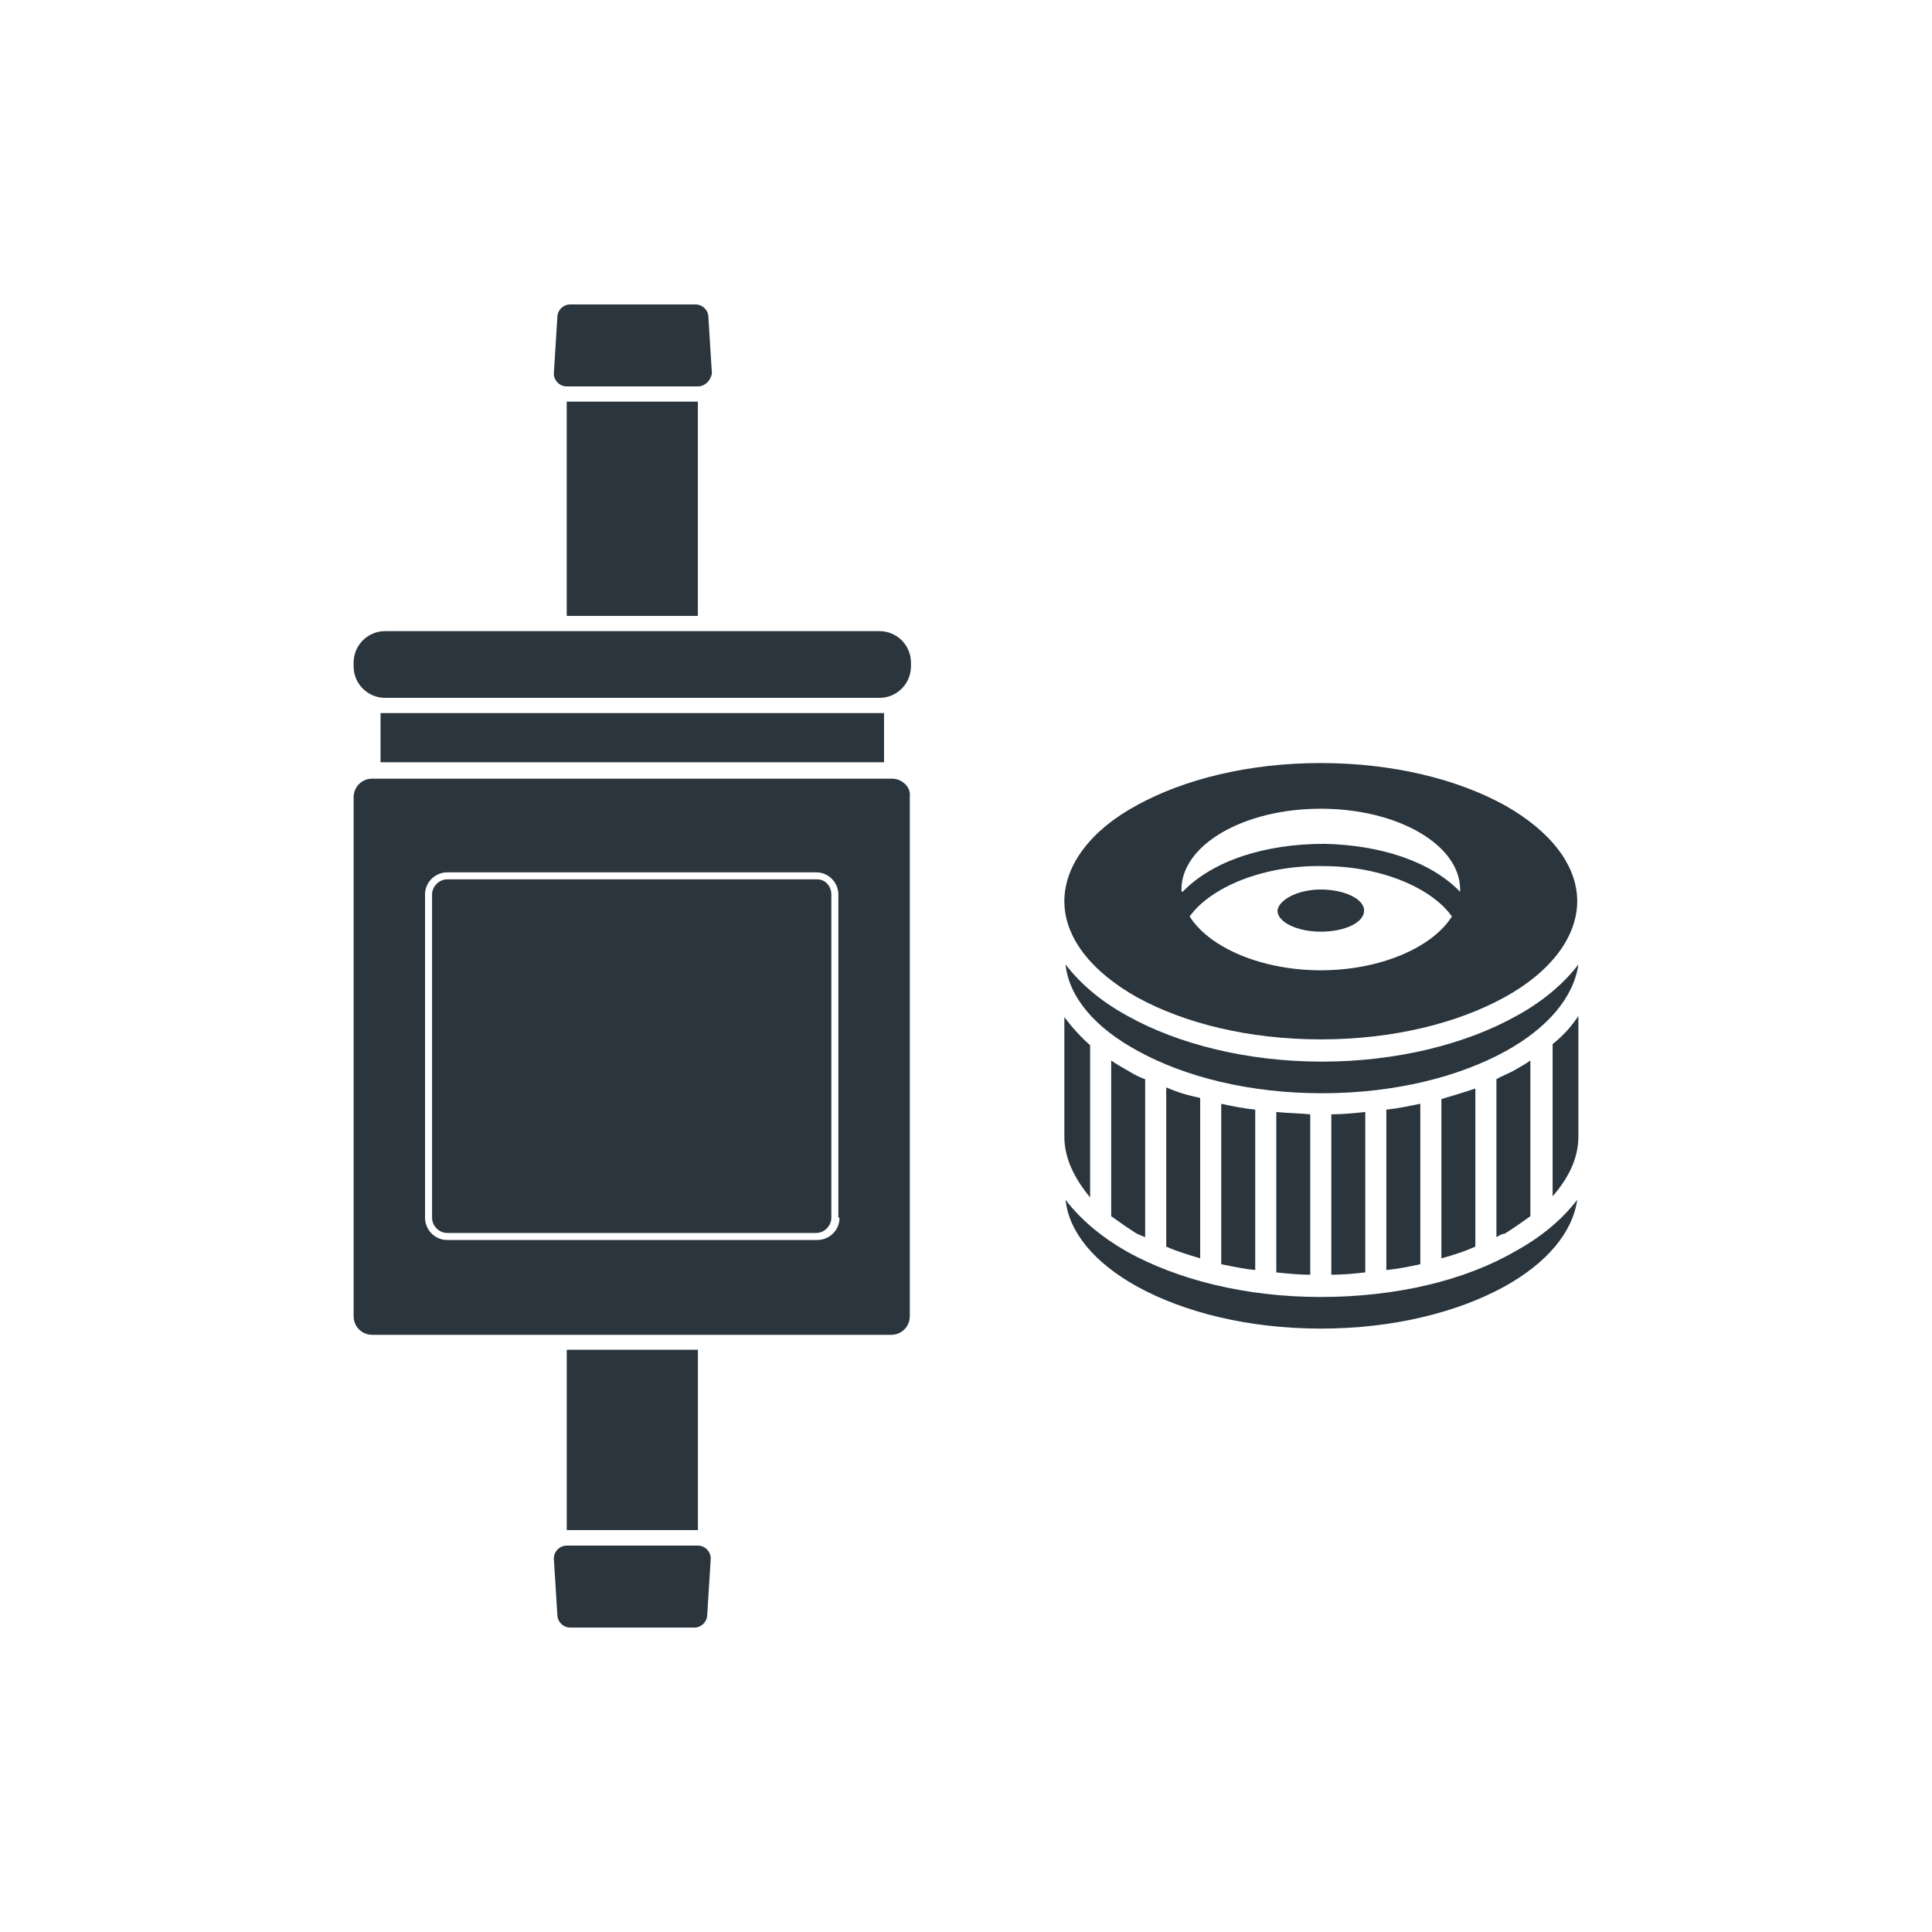 <?xml version="1.0" encoding="utf-8"?>
<!-- Generator: Adobe Illustrator 22.1.0, SVG Export Plug-In . SVG Version: 6.00 Build 0)  -->
<svg version="1.1" id="Слой_1" xmlns="http://www.w3.org/2000/svg" xmlns:xlink="http://www.w3.org/1999/xlink" x="0px" y="0px"
	 viewBox="0 0 165 165" style="enable-background:new 0 0 165 165;" xml:space="preserve">
<style type="text/css">
	.st0{fill:#2A353E;}
</style>
<g>
	<g transform="translate(0,-288.533)">
		<path class="st0" d="M90.9,385.6v-10.2c0.6,0.8,1.3,1.6,2.2,2.4v13C91.7,389.1,90.9,387.4,90.9,385.6z"/>
		<path class="st0" d="M90.9,365.5c0,3.1,2.3,6,6.2,8.2c4,2.2,9.5,3.6,15.7,3.6s11.7-1.4,15.7-3.6c4-2.2,6.2-5.2,6.2-8.2
			c0-3.1-2.3-6-6.2-8.2c-4-2.2-9.5-3.6-15.7-3.6c-6.2,0-11.7,1.4-15.7,3.6C93.2,359.4,90.9,362.4,90.9,365.5z M100.9,364.5
			c0-3.8,5.3-6.9,11.9-6.9c6.6,0,11.9,3.1,11.9,6.9c0,0.1,0,0.1,0,0.2c-2.5-2.6-6.8-4-11.6-4.1c-5,0-9.5,1.4-12.1,4.1
			C100.9,364.7,100.9,364.6,100.9,364.5L100.9,364.5z M101.6,366.8c1.8-2.5,6.3-4.4,11.4-4.3c5,0,9.3,1.9,11,4.3
			c-1.7,2.7-6.2,4.6-11.2,4.6C107.8,371.4,103.3,369.5,101.6,366.8z"/>
		<path class="st0" d="M91,391c1.3,1.7,3.1,3.2,5.2,4.4c4.3,2.4,10.1,3.9,16.6,3.9c6.4,0,12.3-1.4,16.6-3.9c2.2-1.2,4-2.7,5.3-4.4
			c-0.4,2.8-2.6,5.4-6.2,7.4c-4,2.2-9.5,3.6-15.7,3.6c-6.2,0-11.7-1.4-15.7-3.6C93.5,396.4,91.3,393.8,91,391z"/>
		<path class="st0" d="M91,370.9c1.3,1.7,3.1,3.2,5.3,4.4c4.3,2.4,10.2,3.9,16.6,3.9c6.4,0,12.3-1.5,16.6-3.9c2.2-1.2,4-2.7,5.3-4.4
			c-0.4,2.8-2.6,5.4-6.2,7.4c-4,2.2-9.5,3.6-15.7,3.6c-6.2,0-11.7-1.4-15.7-3.6C93.5,376.3,91.3,373.7,91,370.9z"/>
		<path class="st0" d="M94.9,392.4v-13.3c0.4,0.3,0.8,0.5,1.3,0.8c0.5,0.3,1,0.6,1.6,0.8v13.5c-0.2-0.1-0.5-0.2-0.7-0.3
			C96.3,393.4,95.6,392.9,94.9,392.4L94.9,392.4z"/>
		<path class="st0" d="M99.6,395v-13.6c0.9,0.4,1.9,0.7,2.9,0.9V396C101.5,395.7,100.5,395.4,99.6,395z"/>
		<path class="st0" d="M104.3,396.5v-13.7c0.9,0.2,1.9,0.4,2.9,0.5V397C106.2,396.9,105.3,396.7,104.3,396.5z"/>
		<path class="st0" d="M109,397.2v-13.7c0.9,0.1,1.9,0.1,2.9,0.2v13.7C110.9,397.4,110,397.3,109,397.2z"/>
		<path class="st0" d="M113.7,397.4v-13.7c1,0,1.9-0.1,2.9-0.2v13.7C115.7,397.3,114.7,397.4,113.7,397.4L113.7,397.4z"/>
		<path class="st0" d="M118.4,397v-13.7c1-0.1,1.9-0.3,2.9-0.5v13.7C120.4,396.7,119.4,396.9,118.4,397z"/>
		<path class="st0" d="M123.1,396v-13.6c1-0.3,2-0.6,2.9-0.9V395C125.1,395.4,124.2,395.7,123.1,396z"/>
		<path class="st0" d="M127.8,394.2v-13.5c0.5-0.3,1.1-0.5,1.6-0.8c0.5-0.3,0.9-0.5,1.3-0.8v13.3c-0.7,0.5-1.4,1-2.2,1.5
			C128.3,393.9,128.1,394,127.8,394.2L127.8,394.2z"/>
		<path class="st0" d="M132.6,390.7v-13c0.9-0.7,1.6-1.5,2.2-2.4v10.3C134.8,387.4,134,389.1,132.6,390.7z"/>
		<path class="st0" d="M112.8,364.5c2,0,3.7,0.8,3.7,1.8v0c0,1-1.6,1.8-3.7,1.8l0,0c-2,0-3.7-0.8-3.7-1.8c0,0,0,0,0,0
			C109.2,365.4,110.8,364.5,112.8,364.5L112.8,364.5z"/>
	</g>
	<g>
		
			<rect x="48.4" y="115.3" transform="matrix(-1 -1.224647e-16 1.224647e-16 -1 108.002 245.976)" class="st0" width="11.2" height="15.4"/>
		<path class="st0" d="M48.4,132h11.2c0.6,0,1.1,0.5,1.1,1.1l-0.3,4.8c0,0.6-0.5,1.1-1.1,1.1H48.7c-0.6,0-1.1-0.5-1.1-1.1l-0.3-4.8
			C47.3,132.5,47.8,132,48.4,132z"/>
		<path class="st0" d="M75.1,59.6H32.9c-1.5,0-2.7-1.2-2.7-2.7v-0.3c0-1.5,1.2-2.7,2.7-2.7h42.2c1.5,0,2.7,1.2,2.7,2.7v0.3
			C77.8,58.4,76.6,59.6,75.1,59.6z"/>
		<rect x="48.4" y="34.3" class="st0" width="11.2" height="18.3"/>
		<rect x="32.5" y="60.9" class="st0" width="43" height="4.2"/>
		<path class="st0" d="M59.6,33H48.4c-0.6,0-1.1-0.5-1.1-1.1l0.3-4.8c0-0.6,0.5-1.1,1.1-1.1h10.7c0.6,0,1.1,0.5,1.1,1.1l0.3,4.8
			C60.7,32.5,60.2,33,59.6,33z"/>
		<g>
			<path class="st0" d="M69.8,75.1H38.2c-0.7,0-1.3,0.6-1.3,1.3V104c0,0.7,0.6,1.3,1.3,1.3h31.5c0.7,0,1.3-0.6,1.3-1.3V76.4
				C71,75.7,70.5,75.1,69.8,75.1z"/>
			<path class="st0" d="M76.2,66.5H31.8c-0.9,0-1.6,0.7-1.6,1.6v44.3c0,0.9,0.7,1.6,1.6,1.6h44.3c0.9,0,1.6-0.7,1.6-1.6V68
				C77.8,67.2,77,66.5,76.2,66.5z M71.7,104c0,1.1-0.9,1.9-1.9,1.9H38.2c-1.1,0-1.9-0.9-1.9-1.9V76.4c0-1.1,0.9-1.9,1.9-1.9h31.5
				c1.1,0,1.9,0.9,1.9,1.9V104z"/>
		</g>
	</g>
</g>
</svg>
